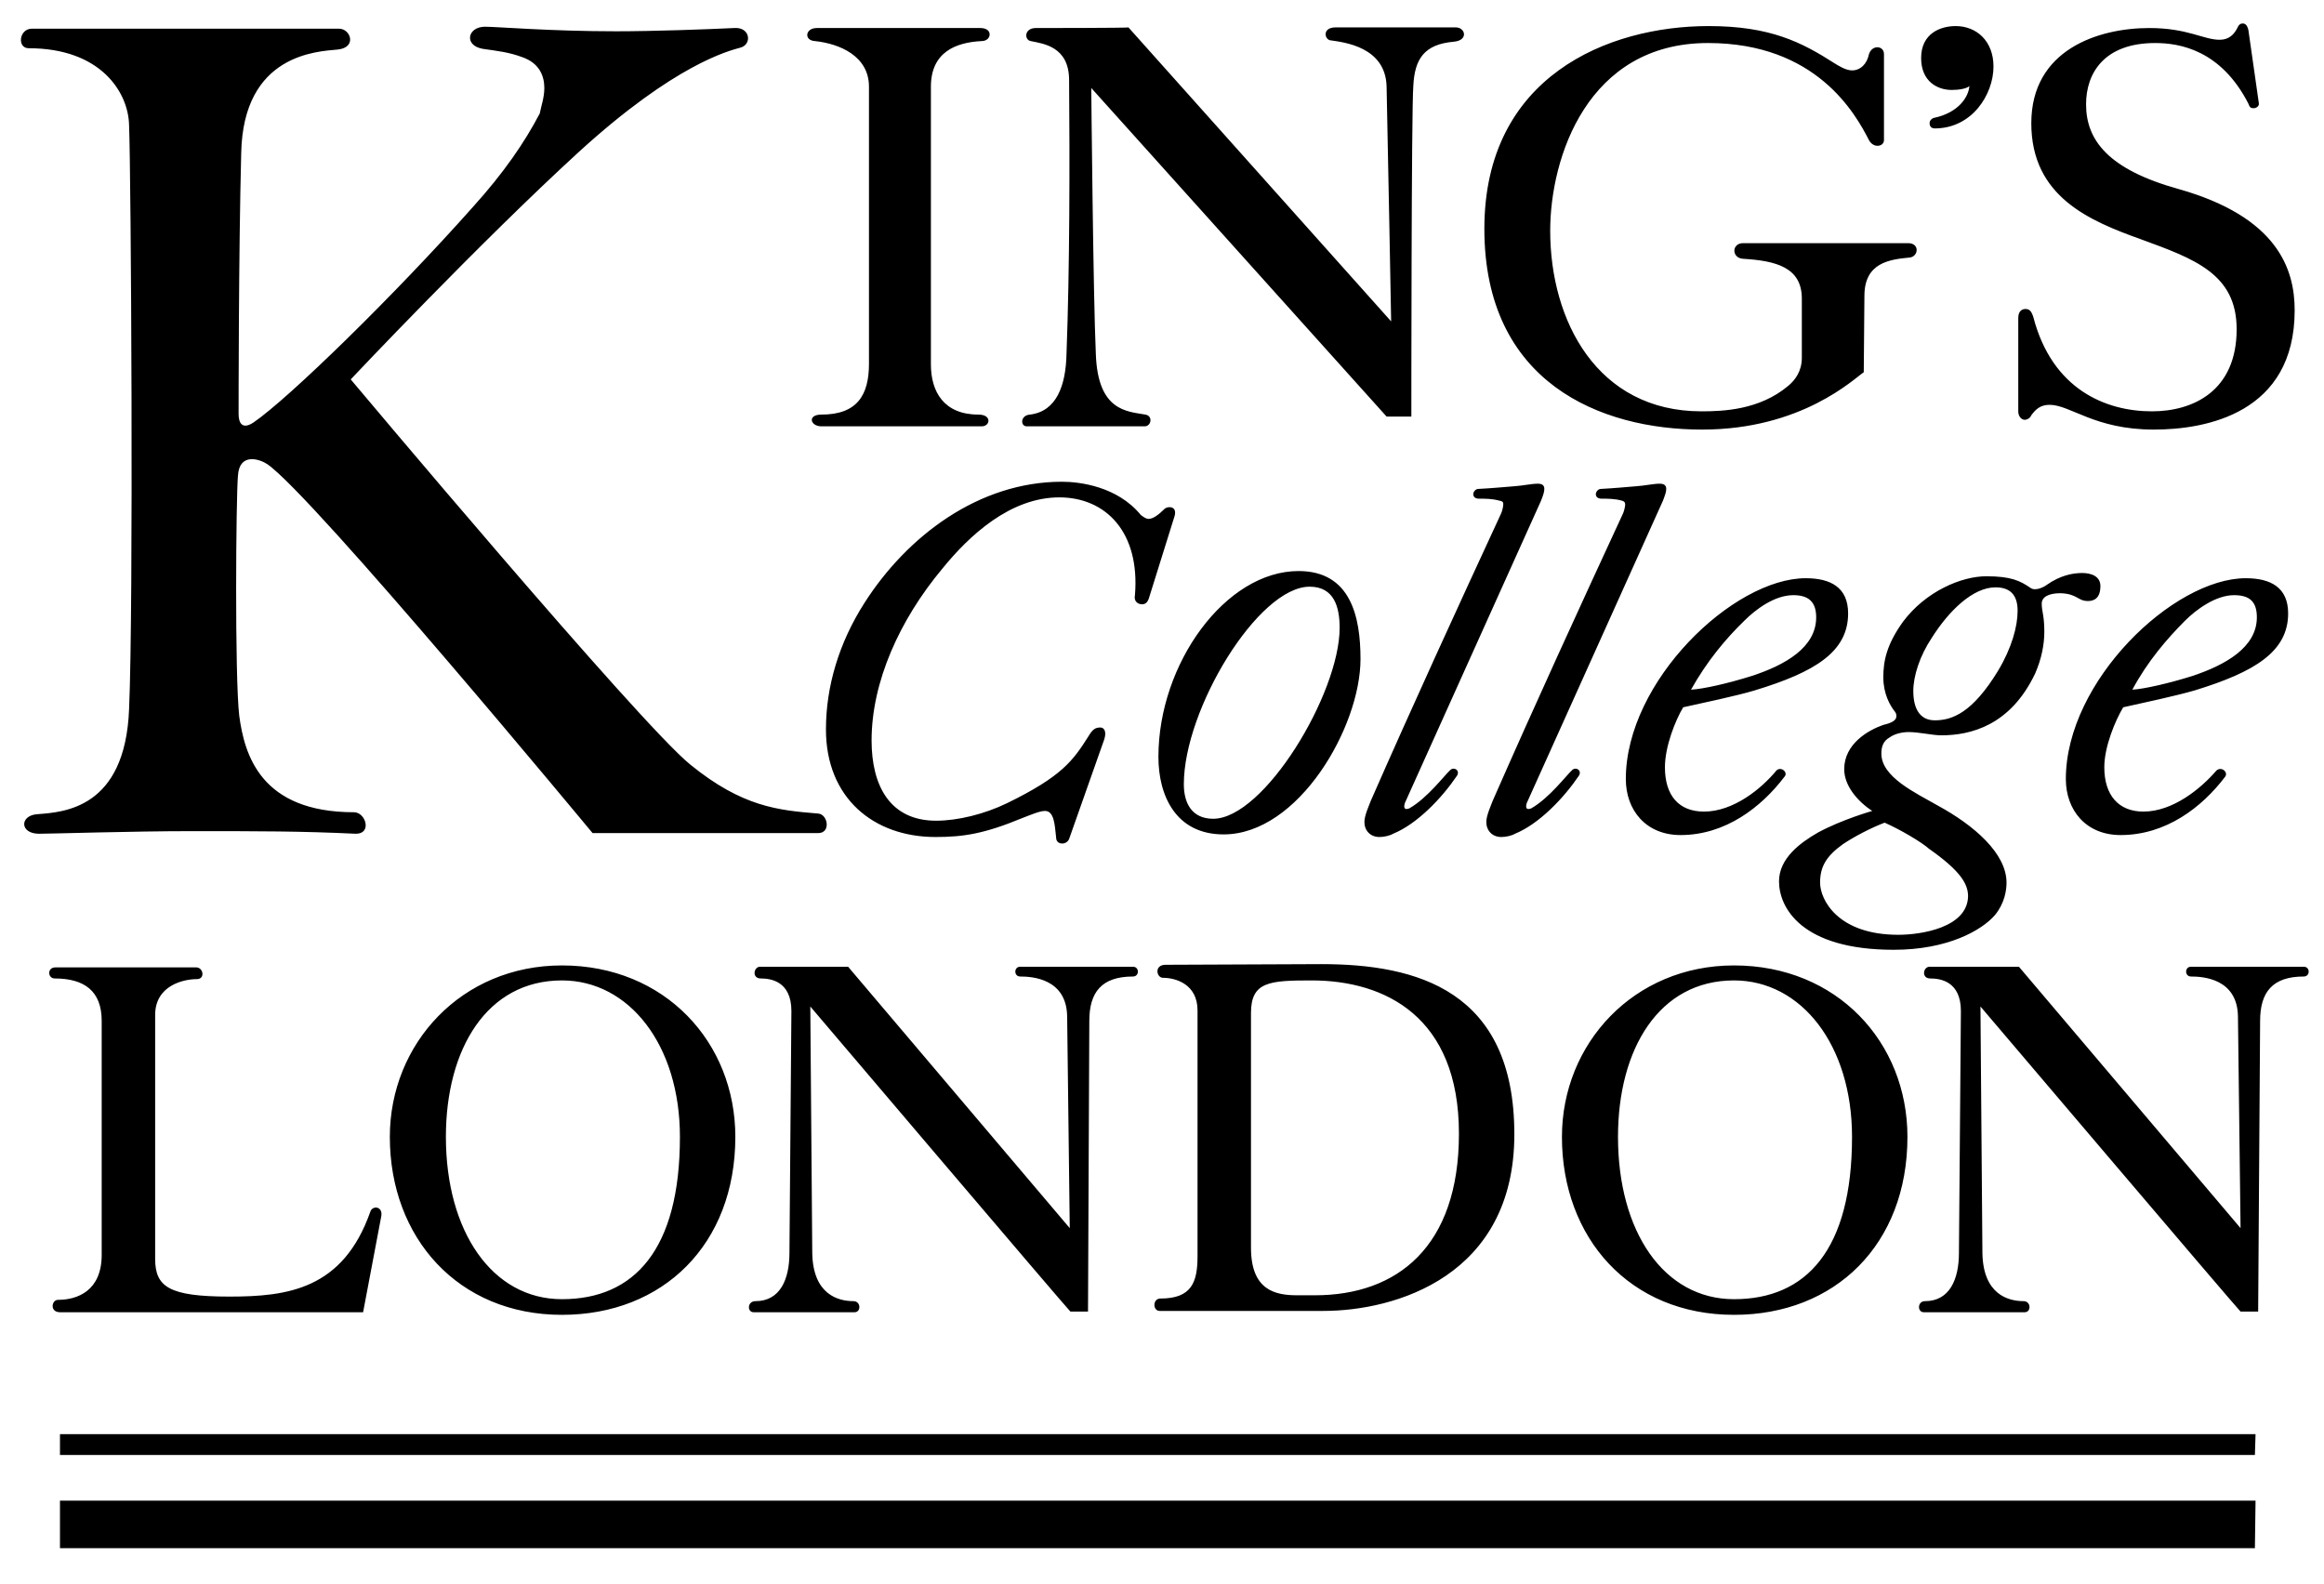 <?xml version="1.0" encoding="utf-8"?>
<!-- Generator: Adobe Illustrator 22.0.1, SVG Export Plug-In . SVG Version: 6.00 Build 0)  -->
<svg version="1.1" id="Layer_1" xmlns="http://www.w3.org/2000/svg" xmlns:xlink="http://www.w3.org/1999/xlink" x="0px" y="0px"
	 viewBox="0 0 356.5 243" style="enable-background:new 0 0 356.5 243;" xml:space="preserve">
<g>
	<g>
		<path d="M336.3,103.7c5.1-1.7,9.9-4.4,9.9-9c0-2.4-1.1-3.4-3.5-3.4c-2.8,0-5.8,2.2-7.5,3.9c-2.8,2.8-5.8,6.3-8.1,10.6
			C328.9,105.7,332.8,104.8,336.3,103.7 M341.3,119.2c-3.5,4.6-9,8.9-16,8.9c-5.3,0-8.4-3.8-8.4-8.6c0-15,16.5-30.8,27.6-30.8
			c3.8,0,6.5,1.4,6.5,5.4c0,5.9-5.2,9-14.3,11.8c-2.7,0.8-8.3,2-11,2.6c-1.2,2-2.9,6-2.9,9.2c0,4.3,2.2,6.8,6,6.8
			c4.5,0,8.8-3.5,11.2-6.3C340.8,117.5,341.9,118.5,341.3,119.2 M345.7,16.6c0.4,0,0.9-0.3,0.8-0.8l-1.6-11.2c-0.2-0.8-0.5-1-0.9-1
			c-0.3,0-0.6,0.2-0.8,0.7c-0.5,1-1.3,1.8-2.7,1.8c-2.5,0-4.9-1.8-10.8-1.8c-7.8,0-18.1,3.3-18.1,14.6s9,15,16.8,17.8
			c8.2,3,14.7,5.3,14.7,13.8c0,9.5-6.7,12.6-13,12.6c-7,0-15.3-3.3-18.2-14.5c-0.3-0.9-0.6-1.2-1.2-1.2s-1.1,0.4-1.1,1.4v14.3
			c0,0.8,0.5,1.3,1,1.3c0.3,0,0.8-0.2,1-0.7c0.6-0.8,1.3-1.6,2.8-1.6c3.2,0,6.9,3.8,16,3.8c8,0,21.6-2.5,21.6-18.3
			c0-6.3-2.6-14.3-17.8-18.6c-10.8-3-14.2-7.5-14.2-13c0-4.8,2.8-9.4,10.6-9.4c3.8,0,10.1,1.1,14.3,9.3
			C345.1,16.5,345.3,16.6,345.7,16.6 M299.4,13.8c-2.2,0-4.7-1.3-4.7-4.9c0-3.8,3-4.9,5.3-4.9c3.2,0,5.8,2.3,5.8,6.2
			c0,4.3-3.3,9.5-9,9.5c-0.6,0-0.8-0.4-0.8-0.8s0.3-0.7,0.6-0.8c3.9-0.8,5.4-3.3,5.5-4.9C301.7,13.6,300.5,13.8,299.4,13.8
			 M309.5,93.7c0,2.4-0.9,5.7-3,9.2c-3.9,6.4-7,7.6-9.7,7.6c-2.3,0-3.3-1.8-3.3-4.5c0-2.3,1-5.4,2.8-8.1c2.7-4.3,6.4-7.8,9.8-7.8
			C308.3,90.1,309.5,91.2,309.5,93.7 M291.2,143.4c-9.3,0-12-5.4-12-8c0-2.5,1-4.1,3.5-5.9c1.8-1.2,4.3-2.5,6.4-3.3
			c2.3,1,5.7,3,6.8,4c5,3.5,6,5.5,6,7.3C301.8,142.3,294.7,143.4,291.2,143.4 M320.3,92.2c1,0,1.9-0.5,1.9-2.3c0-1.5-1.4-2-2.8-2
			c-1.5,0-3.4,0.4-5.4,1.8c-0.5,0.4-1.8,1-2.5,0.5c-1.6-1.1-3-1.8-6.8-1.8s-9.3,2.3-12.8,7c-2.5,3.5-3,6-3,8.5s1,4.3,1.8,5.3
			c0.2,0.3,0.2,0.4,0.2,0.7c0,0.6-0.7,1-2,1.3c-2.3,0.8-6,2.9-6,6.8c0,2.5,2,4.9,4.3,6.4c0,0-4.6,1.3-8.3,3.3c-2.8,1.6-6,4-6,7.5
			c0,4,3.4,10.5,17.6,10.5c8.3,0,13.5-3,15.5-5.3c1.5-1.8,1.8-3.8,1.8-5c0-4.5-5-8.8-10.5-11.8c-3.5-2-8.7-4.4-8.7-8
			c0-0.9,0.2-1.9,1.3-2.5c0.7-0.5,1.8-0.8,2.9-0.8c1.6,0,3.6,0.5,5,0.5c4.5,0,10.6-1.5,14.4-9.5c1-2.3,1.4-4.5,1.4-6.4
			c0-2.5-0.4-3.1-0.4-4.3c0-1,1-1.6,2.9-1.6C318.7,91.1,318.7,92.2,320.3,92.2 M268.7,103.7c5.2-1.7,9.9-4.4,9.9-9
			c0-2.4-1.2-3.4-3.5-3.4c-2.9,0-5.8,2.2-7.5,3.9c-2.9,2.8-5.8,6.3-8.2,10.6C261.3,105.7,265.2,104.8,268.7,103.7 M273.7,119.2
			c-3.5,4.6-9,8.9-15.9,8.9c-5.3,0-8.4-3.8-8.4-8.6c0-15,16.5-30.8,27.6-30.8c3.8,0,6.5,1.4,6.5,5.4c0,5.9-5.1,9-14.3,11.8
			c-2.6,0.8-8.3,2-11,2.6c-1.2,2-2.8,6-2.8,9.2c0,4.3,2.1,6.8,6,6.8c4.5,0,8.8-3.5,11.1-6.3C273.2,117.5,274.4,118.5,273.7,119.2
			 M249.3,77.4c0,0.2-0.1,0.8-0.3,1.3c-6.8,14.7-13.5,29.3-20,44.1c-0.3,0.8-1,2.3-1,3.3c0,1.3,0.9,2.3,2.3,2.3
			c0.7,0,1.6-0.2,2.1-0.5c3.7-1.5,7.5-5.5,9.8-8.9c0.5-0.8-0.4-1.4-1-0.9c-0.9,0.8-3.5,4.3-6.3,5.9c-0.5,0.2-1,0.2-0.7-0.8
			l20.9-46.4c0.3-0.8,0.5-1.3,0.5-1.8c0-0.6-0.4-0.8-1-0.8c-1,0-2.2,0.3-3.7,0.4c-1.2,0.1-3.4,0.3-5.3,0.4c-0.5,0-0.8,0.5-0.8,0.8
			c0,0.5,0.4,0.7,0.9,0.7c1,0,2,0,3.1,0.3C249.2,76.9,249.3,77.1,249.3,77.4 M286,45.4c0-5.1,3.8-5.6,7-5.9c1.3-0.2,1.5-2.2-0.3-2.2
			h-25.3c-1.8,0-1.8,2.3,0,2.4c5,0.3,9,1.3,9,6.1v9.1c0,2-1,3.4-2.1,4.3c-4.4,3.7-10,3.9-13.3,3.9c-16,0-23.2-13.9-23.2-27.7
			c0-11.2,5.7-28.8,24.2-28.8c16.6,0,22.6,10.8,24.7,14.9c0.7,1.3,2.3,1,2.3,0V8.3c0-1.3-1.8-1.5-2.3,0c-0.3,1.5-1.3,2.5-2.6,2.5
			c-1,0-2.2-0.8-2.7-1.1c-5-3.2-9.8-5.7-19.3-5.7c-15.4,0-34.4,7.7-34.4,31.1c0,23.6,17.8,30.8,33.4,30.8c15.3,0,23.3-7.8,24.8-8.8
			L286,45.4L286,45.4z M230.6,77.4c0,0.2-0.1,0.8-0.3,1.3c-6.8,14.7-13.5,29.3-20,44.1c-0.3,0.8-1,2.3-1,3.3c0,1.3,0.9,2.3,2.3,2.3
			c0.7,0,1.6-0.2,2.1-0.5c3.7-1.5,7.5-5.5,9.8-8.9c0.5-0.8-0.4-1.4-1-0.9c-0.9,0.8-3.5,4.3-6.3,5.9c-0.5,0.2-1,0.2-0.7-0.8
			l20.9-46.4c0.3-0.8,0.5-1.3,0.5-1.8c0-0.6-0.4-0.8-1-0.8c-1,0-2.2,0.3-3.7,0.4c-1.3,0.1-3.4,0.3-5.4,0.4c-0.5,0-0.8,0.5-0.8,0.8
			c0,0.5,0.4,0.7,0.9,0.7c1,0,2,0,3.1,0.3C230.6,76.9,230.6,77.1,230.6,77.4 M200.9,90c-7.9,0-19.3,18.8-19.3,30.3
			c0,3,1.3,5.3,4.5,5.3c7.8,0,19.4-19.2,19.4-29.3C205.5,93.2,204.7,90,200.9,90 M199.2,87.6c8,0,9.5,7,9.5,13.5
			c0,10.4-9.5,26.9-21,26.9c-7.3,0-10-5.9-10-11.9C177.7,101.8,188,87.6,199.2,87.6 M158.9,4.3c-1.8,0-1.8,1.8-0.8,2
			c1.9,0.4,5.9,0.8,5.9,6c0.1,12.5,0.1,28.8-0.4,42c-0.1,4.8-1.5,8.8-5.6,9.3c-1.5,0.1-1.5,1.8-0.5,1.8h18.1c1,0,1.3-1.6,0.1-1.8
			c-2.8-0.5-7.3-0.5-7.6-9.3c-0.4-8.5-0.7-40.8-0.7-40.8l45.3,50.4h3.8c0,0,0-47.1,0.3-50.7c0.2-4.2,1.7-6.4,6.2-6.8
			c2.3-0.2,1.8-2.2,0.3-2.2h-18.4c-2.2,0-1.7,2-0.7,2c2,0.3,8.3,1,8.5,7c0.2,8.8,0.7,36.1,0.7,36.1L173.1,4.2
			C173.2,4.3,158.9,4.3,158.9,4.3z M175.2,92.7c0.5,0,0.8-0.3,1-0.8l4-12.8c0.2-0.8-0.1-1.3-0.8-1.3c-0.3,0-0.6,0.1-0.8,0.3
			c-0.8,0.8-1.7,1.5-2.4,1.5c-0.4,0-0.8-0.3-1.2-0.6c-3.6-4.4-9.4-5.1-12.1-5.1c-12.8,0-23.8,8.4-30.3,18.6
			c-3.9,6.1-5.9,12.8-5.9,19.4c0,10.5,7.3,16.5,16.8,16.5c4.3,0,7.5-0.5,13.3-2.9c1.3-0.5,2.7-1.1,3.5-1.1c1.4,0,1.5,2.1,1.7,4
			c0,0.8,0.5,1,1,1c0.3,0,0.8-0.2,1-0.7l5.4-15.3c0.4-1.3-0.1-1.8-0.6-1.8c-0.8,0-1.2,0.3-1.8,1.3c-2.4,3.8-4.1,6.2-12.5,10.3
			c-3.5,1.7-7.6,2.7-10.9,2.7c-7.1,0-9.9-5.4-9.9-12.3c0-9,4.3-18.5,10.8-26.3c4.2-5.2,10.5-11,18-11c7.1,0,12.4,5.3,11.6,15
			C173.9,92.2,174.5,92.7,175.2,92.7 M142.8,55.9V13.3c0-5.3,3.8-6.8,7.8-7c1.5,0,1.8-2-0.2-2h-25.1c-1.8,0-2,1.9-0.3,2
			c3.8,0.4,8.3,2.3,8.3,7v42.5c0,4.8-1.8,7.8-7.3,7.8c-2.2,0-1.7,1.8,0,1.8h24.6c1.3,0,1.6-1.8-0.5-1.8
			C144.8,63.6,142.8,60.1,142.8,55.9 M83.5,13.5c0-1.9-0.8-3.8-3.3-4.7c-2.1-0.8-4-1-6.1-1.3c-3-0.5-2.4-3.4,0.3-3.4
			c1.8,0,10.1,0.7,20.1,0.7c5.8,0,14-0.3,18.1-0.5c2.5-0.2,2.8,2.5,1,3s-10,2.5-24.8,16c-15.3,14-35,34.9-35,34.9
			s44.3,52.8,52.1,59.1c8,6.5,13.5,7,19.6,7.5c1.5,0.1,2,3,0,3H90.9c0,0-42.9-51.8-49.9-56.6c-1.2-0.8-4.3-1.8-4.5,1.8
			c-0.3,3.3-0.5,30.8,0.2,36.8c0.8,6,3.3,14.8,17.6,14.8c1.8,0,2.8,3.3,0.3,3.3c-8.4-0.4-14.8-0.4-25.2-0.4c-9,0-21.6,0.4-23.4,0.4
			c-3,0-3-2.8-0.3-3c4-0.3,13.5-0.8,14.1-16.1c0.7-15.8,0.3-82.3,0-89.6c-0.1-5-4.3-11.8-15.4-11.8c-1.8,0-1.5-3,0.5-3H52
			c1.8,0,2.8,2.9-0.2,3.2S37.3,8.2,37,23.5c-0.4,15.3-0.4,39-0.4,40c0,1.3,0.5,2.5,2.3,1.3c5.4-3.7,21.6-19.5,33.6-33
			c4.8-5.3,8-10,10.3-14.4C83,16.3,83.5,15,83.5,13.5"/>
		<path d="M296,148.3c-1,0-1.3,1.8,0.1,1.8c1.5,0,4.7,0.4,4.7,5l-0.3,37.1c0,4-1.4,7.4-5.2,7.4c-1.2,0-1.2,1.7-0.2,1.7h15.5
			c1,0,1-1.7-0.2-1.7c-2.3,0-6.2-1-6.3-7.4l-0.3-37.8c0,0,39.6,46.6,39.9,46.8h2.7l0.3-44.6c0-4.4,1.9-6.8,6.7-6.8c1,0,1-1.5,0-1.5
			h-17.3c-1,0-1,1.5,0,1.5c1.8,0,7.1,0.3,7.2,6.1l0.4,32.5l-34-40.1L296,148.3L296,148.3z M248.2,174.4c0-13.5,6.3-24,17.8-24
			c10.3,0,18.1,9.9,18.1,24c0,17.3-7,24.9-18.1,24.9C255.2,199.3,248.2,188.9,248.2,174.4 M266,201.7c15.5,0,26.6-10.8,26.6-27.3
			c0-14.5-10.8-26.3-26.6-26.3c-15.4,0-26.4,12-26.4,26.3C239.6,189.9,250,201.7,266,201.7 M191.9,155.4c0-4.8,2.8-5,9.3-5
			c11.3,0,22.6,5.6,22.6,23.5c0,17.4-9.5,24.8-22.1,24.8H199c-3.3,0-7.1-0.7-7.1-7.3V155.4L191.9,155.4z M178.8,148
			c-1.8,0-1.4,2-0.4,2c2,0,5.3,1,5.3,5v37.7c0,4-0.9,6.5-5.7,6.5c-1.2,0-1.2,1.9-0.1,1.9H203c11,0,29.3-5.3,29.3-27.1
			c0-22.1-15-26.1-29.6-26.1L178.8,148L178.8,148z M116.6,148.3c-1,0-1.3,1.8,0.1,1.8c1.5,0,4.7,0.4,4.7,5l-0.3,37.1
			c0,4-1.4,7.4-5.2,7.4c-1.3,0-1.3,1.7-0.3,1.7h15.5c1,0,1-1.7-0.2-1.7c-2.3,0-6.2-1-6.3-7.4l-0.3-37.8c0,0,39.6,46.6,39.9,46.8h2.7
			l0.2-44.6c0-4.4,1.9-6.8,6.7-6.8c1,0,1-1.5,0-1.5h-17.3c-1,0-1,1.5,0,1.5c1.8,0,7.1,0.3,7.2,6.1l0.4,32.5l-34-40.1L116.6,148.3
			L116.6,148.3z M68.4,174.4c0-13.5,6.3-24,17.8-24c10.3,0,18.1,9.9,18.1,24c0,17.3-7,24.9-18.1,24.9
			C75.5,199.3,68.4,188.9,68.4,174.4 M86.2,201.7c15.5,0,26.6-10.8,26.6-27.3c0-14.5-10.8-26.3-26.6-26.3c-15.4,0-26.4,12-26.4,26.3
			C59.8,189.9,70.3,201.7,86.2,201.7 M346,230.2H9.2v7.3h336.7L346,230.2L346,230.2z M346,220H9.2v3.2h336.7L346,220L346,220z
			 M8.5,148.4h21.6c1.1,0,1.4,1.8,0.1,1.8c-2.1,0-6.4,1-6.4,5.5v37.4c0,4.3,2.1,5.8,11.4,5.8c8.9,0,17.4-1.1,21.6-13
			c0.3-1,1.9-0.9,1.7,0.6l-2.8,14.8H9.2c-1.6,0-1.3-1.9-0.3-1.9c3,0,6.7-1.4,6.7-6.9v-35.9c0-4.6-2.7-6.5-7.2-6.5
			C7.3,150.1,7.2,148.4,8.5,148.4"/>
	</g>
</g>
</svg>
